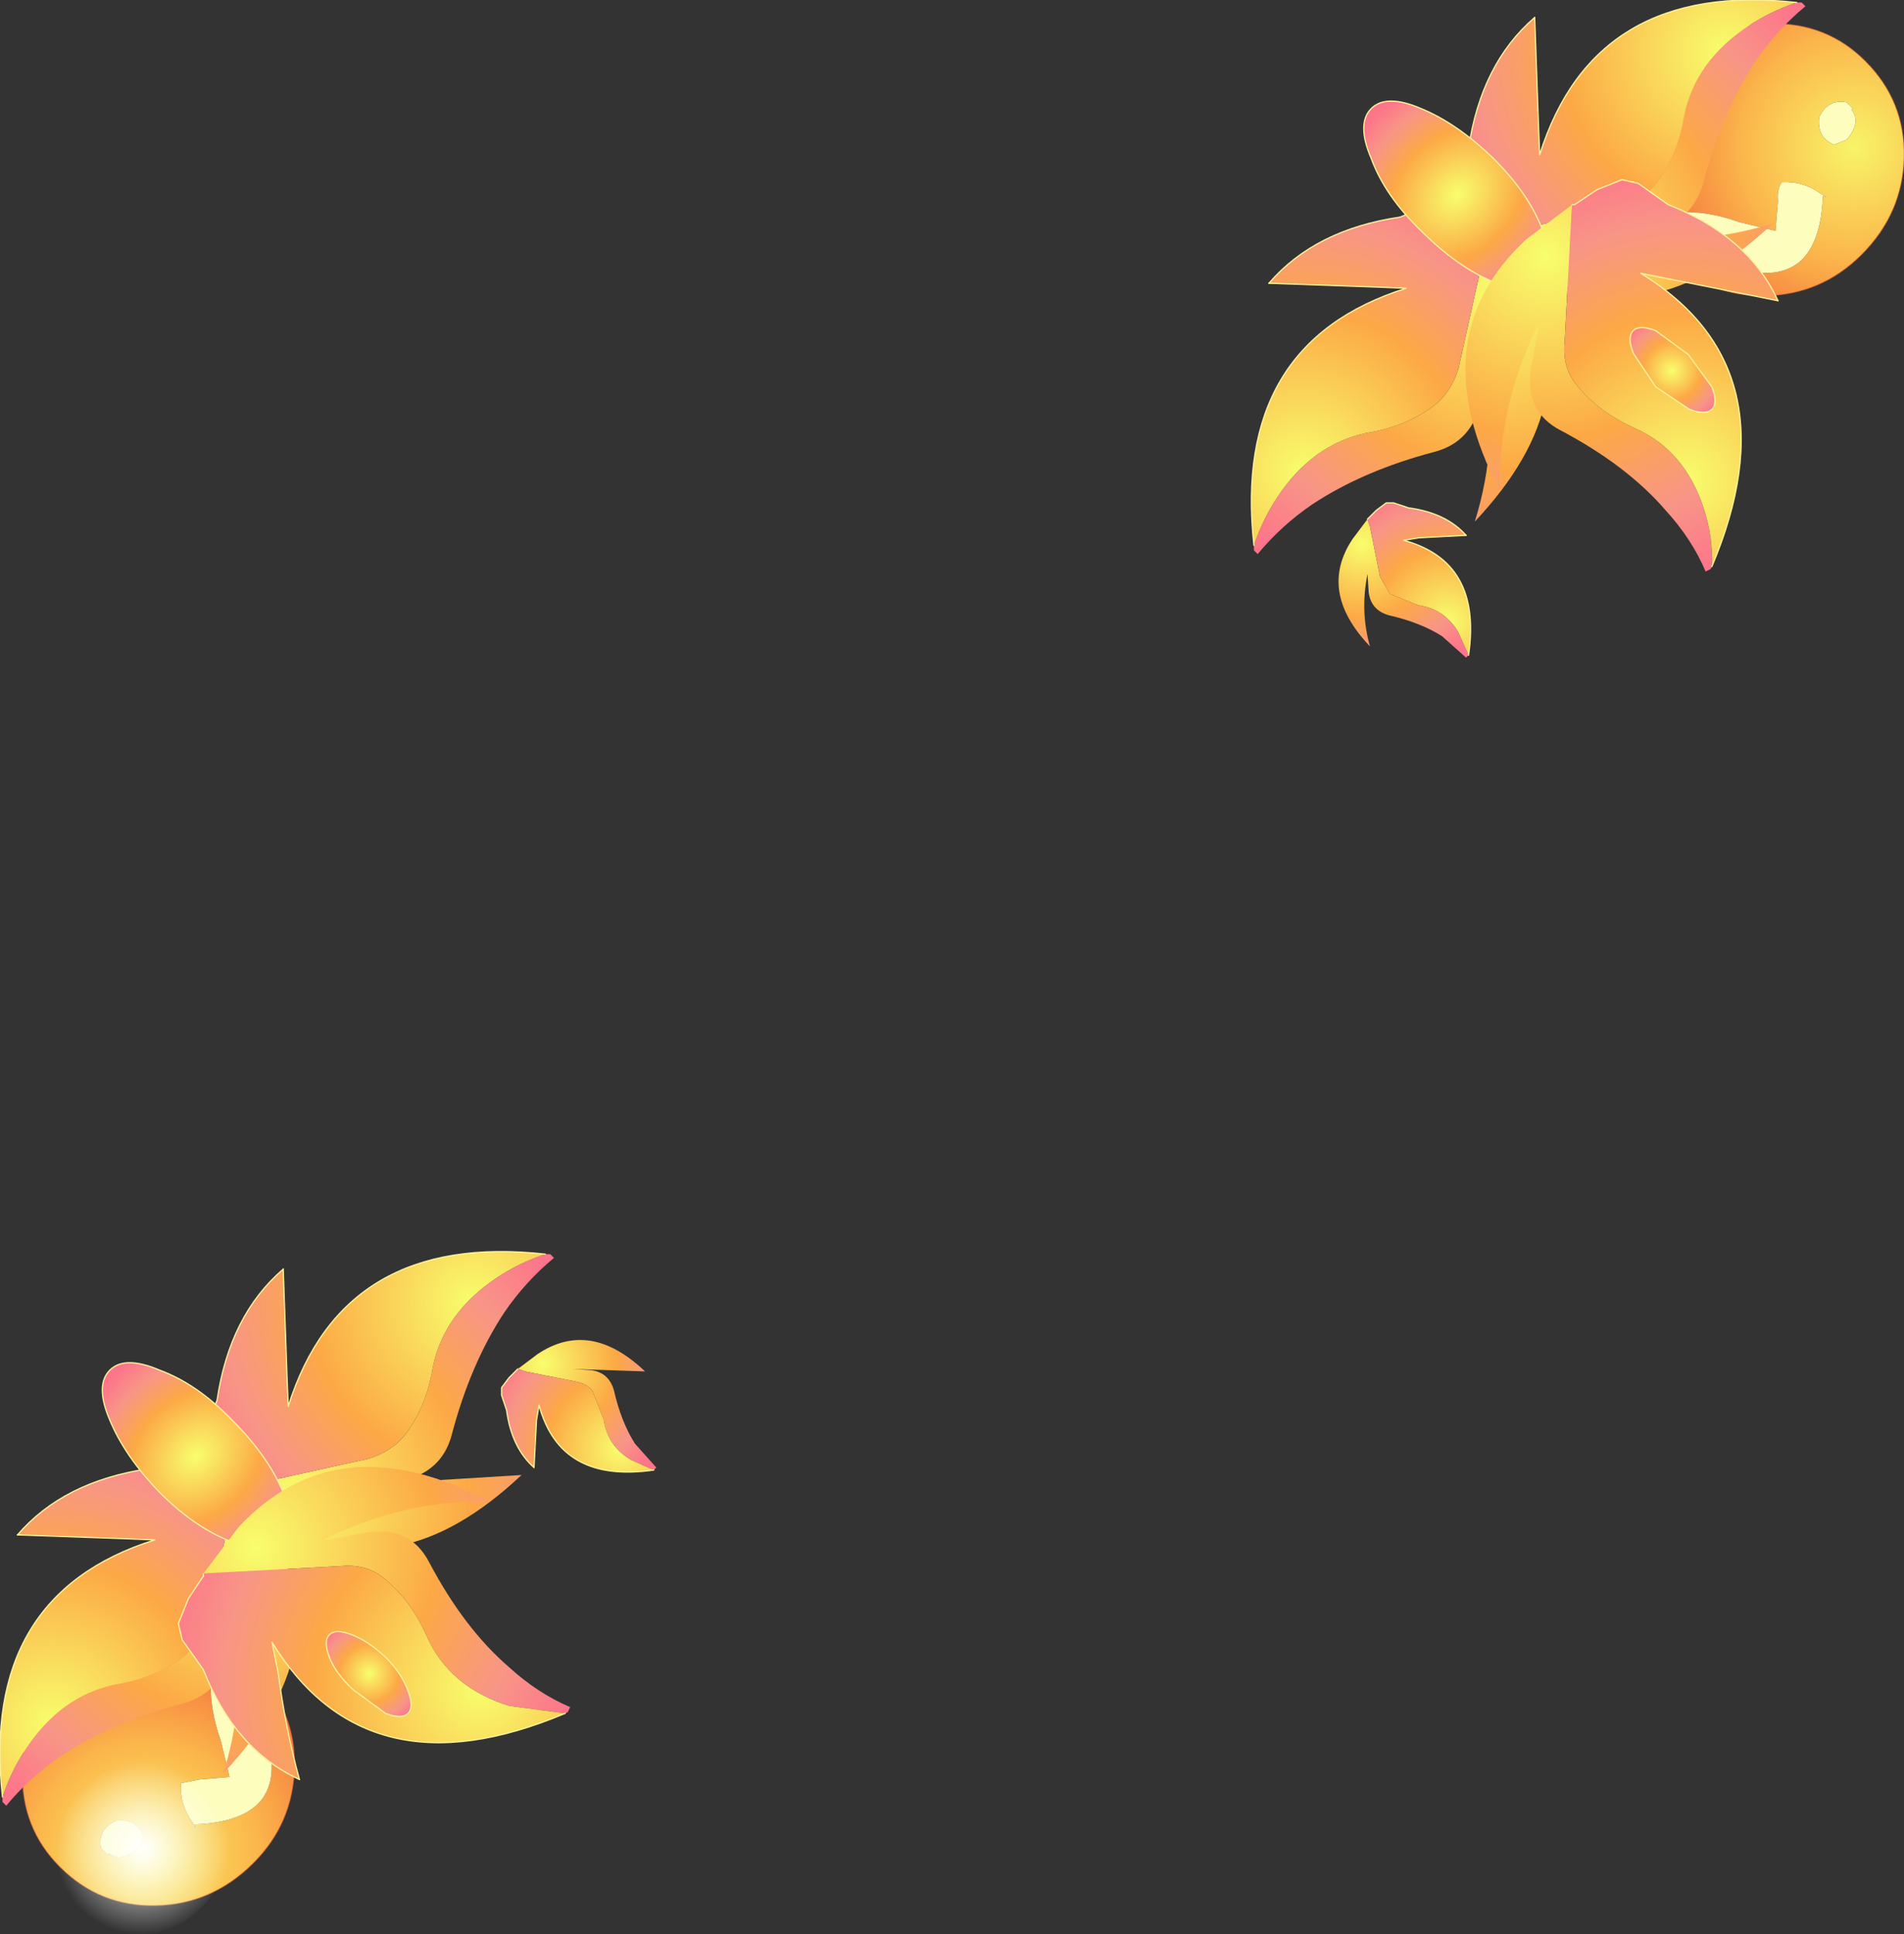 <?xml version="1.0" encoding="UTF-8" standalone="no"?>
<svg xmlns:xlink="http://www.w3.org/1999/xlink" height="77.5px" width="76.3px" xmlns="http://www.w3.org/2000/svg">
  <rect width="100%" height="100%" fill="#333333" stroke="none"/>
  <g transform="matrix(1.0, 0.0, 0.0, 1.0, -339.9, -167.1)">
    <path d="M340.8 238.1 Q340.8 235.8 342.45 234.15 344.05 232.55 346.35 232.55 348.6 232.5 350.15 234.05 351.75 235.65 351.7 237.9 351.65 240.15 350.05 241.75 348.4 243.4 346.15 243.45 343.9 243.5 342.3 241.9 340.75 240.35 340.8 238.1 M344.25 241.35 Q344.75 241.75 345.45 241.15 L345.65 240.65 Q345.35 239.95 344.55 240.05 343.8 240.4 343.95 241.15 L344.2 241.4 344.25 241.35 M347.75 240.35 L347.7 240.2 Q351.55 240.05 350.6 236.7 350.0 234.7 348.35 234.45 348.3 235.6 348.75 236.85 L349.1 238.3 347.9 238.4 347.15 238.55 Q347.1 239.4 347.6 240.1 L347.75 240.35" fill="url(#gradient0)" fill-rule="evenodd" stroke="none"/>
    <path d="M347.75 240.35 L347.6 240.1 Q347.1 239.4 347.15 238.55 L347.9 238.4 349.1 238.3 348.75 236.85 Q348.3 235.6 348.35 234.45 350.0 234.7 350.6 236.7 351.55 240.05 347.7 240.2 L347.75 240.35 M344.25 241.35 L344.2 241.4 343.95 241.15 Q343.8 240.4 344.55 240.05 345.35 239.95 345.65 240.65 L345.45 241.15 Q344.75 241.75 344.25 241.35" fill="#fdfdbd" fill-rule="evenodd" stroke="none"/>
    <path d="M340.8 238.1 Q340.8 235.8 342.45 234.15 344.05 232.55 346.35 232.55 348.6 232.5 350.15 234.05 351.75 235.65 351.7 237.9 351.65 240.15 350.05 241.75 348.4 243.4 346.15 243.45 343.9 243.5 342.3 241.9 340.75 240.35 340.8 238.1 Z" fill="none" stroke="#f3653b" stroke-linecap="round" stroke-linejoin="round" stroke-opacity="0.361" stroke-width="0.05"/>
    <path d="M349.45 226.75 L350.15 226.55 354.65 225.55 Q355.65 225.25 356.2 224.5 357.0 223.4 357.25 221.85 357.7 219.7 359.8 218.3 360.7 217.7 361.75 217.35 L361.95 217.35 362.1 217.5 Q360.95 218.45 360.1 219.7 358.75 221.75 358.0 224.6 357.6 226.1 355.95 226.45 L354.3 226.6 354.2 226.6 354.3 226.6 360.8 226.2 Q355.75 230.95 351.15 228.05 350.25 227.55 349.45 226.75" fill="url(#gradient1)" fill-rule="evenodd" stroke="none"/>
    <path d="M349.45 226.75 L349.4 226.7 348.7 226.0 348.05 225.15 348.05 224.55 348.6 223.2 Q349.1 219.8 351.25 217.95 L351.4 222.2 351.45 223.45 Q353.65 216.45 361.75 217.35 360.7 217.7 359.8 218.3 357.7 219.7 357.25 221.85 357.0 223.4 356.2 224.5 355.65 225.25 354.65 225.55 L350.15 226.55 349.45 226.75" fill="url(#gradient2)" fill-rule="evenodd" stroke="none"/>
    <path d="M351.25 217.95 L351.35 217.85 351.25 217.95" fill="url(#gradient3)" fill-rule="evenodd" stroke="none"/>
    <path d="M351.25 217.95 Q349.1 219.8 348.6 223.2 L348.05 224.55 348.05 225.15 348.7 226.0 349.4 226.7 349.45 226.75" fill="none" stroke="#faf29c" stroke-linecap="round" stroke-linejoin="round" stroke-width="0.05"/>
    <path d="M361.75 217.35 Q353.65 216.45 351.45 223.45 L351.4 222.2 351.25 217.95" fill="none" stroke="#faf29c" stroke-linecap="round" stroke-linejoin="round" stroke-width="0.05"/>
    <path d="M349.4 226.8 L350.7 228.5 Q353.6 233.1 348.85 238.15 349.85 234.95 349.25 231.65 L349.25 231.55 349.25 231.65 349.1 233.3 Q348.8 234.9 347.25 235.35 344.4 236.1 342.35 237.45 341.1 238.3 340.15 239.45 L340.0 239.3 340.0 239.1 Q340.35 238.05 340.95 237.15 342.35 235.05 344.5 234.6 346.05 234.35 347.15 233.55 347.9 233.0 348.2 232.0 L349.2 227.5 349.4 226.8" fill="url(#gradient4)" fill-rule="evenodd" stroke="none"/>
    <path d="M340.6 228.6 Q342.45 226.45 345.85 225.95 L347.2 225.4 347.8 225.4 348.65 226.05 349.35 226.75 349.4 226.8 349.2 227.5 348.2 232.0 Q347.9 233.0 347.15 233.55 346.05 234.35 344.5 234.6 342.35 235.05 340.95 237.15 340.35 238.05 340.0 239.1 339.1 231.0 346.1 228.8 L344.85 228.75 340.6 228.6" fill="url(#gradient5)" fill-rule="evenodd" stroke="none"/>
    <path d="M340.6 228.6 L340.5 228.7 340.6 228.6" fill="url(#gradient6)" fill-rule="evenodd" stroke="none"/>
    <path d="M340.6 228.6 Q342.45 226.45 345.85 225.95 L347.2 225.4 347.8 225.4 348.65 226.05 349.35 226.75 349.4 226.8" fill="none" stroke="#faf29c" stroke-linecap="round" stroke-linejoin="round" stroke-width="0.05"/>
    <path d="M340.0 239.1 Q339.1 231.0 346.1 228.8 L344.85 228.75 340.6 228.6" fill="none" stroke="#faf29c" stroke-linecap="round" stroke-linejoin="round" stroke-width="0.05"/>
    <path d="M351.25 226.9 Q351.85 228.35 351.25 228.95 L349.25 228.9 Q347.75 228.35 346.3 226.9 344.9 225.45 344.3 224.0 343.7 222.6 344.3 222.0 344.9 221.4 346.3 222.0 347.8 222.55 349.2 224.0 350.65 225.45 351.25 226.9" fill="url(#gradient7)" fill-rule="evenodd" stroke="none"/>
    <path d="M351.25 226.9 Q351.85 228.35 351.25 228.95 L349.25 228.9 Q347.75 228.35 346.3 226.9 344.9 225.45 344.3 224.0 343.7 222.6 344.3 222.0 344.9 221.4 346.3 222.0 347.8 222.55 349.2 224.0 350.65 225.45 351.25 226.9 Z" fill="none" stroke="#faf29c" stroke-linecap="round" stroke-linejoin="round" stroke-width="0.05"/>
    <path d="M348.05 230.15 L349.45 228.3 Q353.4 224.05 359.5 227.25 356.1 227.2 352.95 228.75 L352.85 228.85 352.95 228.75 353.0 228.8 354.65 228.5 Q356.35 228.25 357.1 229.7 358.5 232.35 360.3 233.9 361.45 234.95 362.75 235.5 L362.65 235.7 362.55 235.75 360.3 235.45 Q357.9 234.7 357.0 232.65 356.35 231.2 355.3 230.35 354.6 229.75 353.55 229.85 L348.85 230.1 348.05 230.15" fill="url(#gradient8)" fill-rule="evenodd" stroke="none"/>
    <path d="M351.9 238.4 Q349.3 237.2 348.05 234.0 L347.2 232.8 347.05 232.15 347.45 231.15 348.05 230.25 348.05 230.15 348.85 230.1 353.55 229.85 Q354.6 229.75 355.3 230.35 356.35 231.2 357.0 232.65 357.9 234.7 360.3 235.45 L362.55 235.75 Q354.6 239.1 350.8 232.9 L351.05 234.15 Q351.35 236.4 351.9 238.4" fill="url(#gradient9)" fill-rule="evenodd" stroke="none"/>
    <path d="M351.9 238.4 L352.0 238.5 351.9 238.4" fill="url(#gradient10)" fill-rule="evenodd" stroke="none"/>
    <path d="M351.9 238.4 Q349.3 237.2 348.05 234.0 L347.2 232.8 347.05 232.15 347.45 231.15 348.05 230.25 348.05 230.15" fill="none" stroke="#faf29c" stroke-linecap="round" stroke-linejoin="round" stroke-width="0.05"/>
    <path d="M362.55 235.75 Q354.6 239.1 350.8 232.9 L351.05 234.15 Q351.35 236.4 351.9 238.4" fill="none" stroke="#faf29c" stroke-linecap="round" stroke-linejoin="round" stroke-width="0.05"/>
    <path d="M343.25 238.75 Q344.3 237.75 345.7 237.7 347.1 237.7 348.1 238.7 349.1 239.7 349.0 241.1 349.0 242.55 347.95 243.55 346.9 244.6 345.45 244.6 344.1 244.65 343.1 243.65 342.1 242.65 342.15 241.2 342.2 239.8 343.25 238.75" fill="url(#gradient11)" fill-rule="evenodd" stroke="none"/>
    <path d="M360.65 221.95 L361.45 221.35 Q363.55 219.95 365.75 222.05 L362.85 221.95 362.75 221.95 362.85 221.95 363.6 222.0 Q364.3 222.1 364.5 222.8 364.8 224.1 365.35 224.95 L366.2 225.9 366.1 226.0 365.2 225.6 Q364.25 225.05 364.1 224.0 L363.65 222.85 Q363.45 222.55 362.95 222.45 L360.95 222.05 360.65 221.95" fill="url(#gradient12)" fill-rule="evenodd" stroke="none"/>
    <path d="M361.3 225.9 Q360.4 225.1 360.2 223.6 L360.0 223.0 360.0 222.7 360.3 222.3 360.6 222.0 360.65 221.95 360.95 222.05 362.95 222.45 Q363.45 222.55 363.65 222.85 L364.1 224.0 Q364.25 225.05 365.2 225.6 L366.1 226.0 Q362.35 226.55 361.5 223.4 L361.4 224.0 361.3 225.9" fill="url(#gradient13)" fill-rule="evenodd" stroke="none"/>
    <path d="M361.3 225.9 L361.35 225.95 361.3 225.9" fill="url(#gradient14)" fill-rule="evenodd" stroke="none"/>
    <path d="M361.3 225.9 Q360.4 225.1 360.2 223.6 L360.0 223.0 360.0 222.7 360.3 222.3 360.6 222.0 360.65 221.95" fill="none" stroke="#faf29c" stroke-linecap="round" stroke-linejoin="round" stroke-width="0.05"/>
    <path d="M366.1 226.0 Q362.35 226.55 361.5 223.4 L361.4 224.0 361.3 225.9" fill="none" stroke="#faf29c" stroke-linecap="round" stroke-linejoin="round" stroke-width="0.05"/>
    <path d="M356.25 234.85 Q356.5 235.5 356.25 235.75 356.0 236.0 355.35 235.75 L354.05 234.8 Q353.35 234.15 353.1 233.5 352.85 232.85 353.1 232.6 353.35 232.35 354.0 232.6 354.65 232.85 355.35 233.5 356.0 234.15 356.25 234.85" fill="url(#gradient15)" fill-rule="evenodd" stroke="none"/>
    <path d="M356.25 234.85 Q356.5 235.5 356.25 235.75 356.0 236.0 355.35 235.75 L354.05 234.8 Q353.35 234.15 353.1 233.5 352.85 232.85 353.1 232.6 353.35 232.35 354.0 232.6 354.65 232.85 355.35 233.5 356.0 234.15 356.25 234.85 Z" fill="none" stroke="#faf29c" stroke-linecap="round" stroke-linejoin="round" stroke-width="0.05"/>
    <path d="M410.85 168.05 Q408.55 168.05 406.9 169.7 405.3 171.3 405.3 173.6 405.25 175.85 406.8 177.4 408.4 179.0 410.65 178.95 412.9 178.9 414.5 177.3 416.15 175.65 416.2 173.4 416.25 171.15 414.65 169.55 413.1 168.0 410.85 168.05 M414.1 171.5 Q414.5 172.0 413.9 172.7 L413.4 172.9 Q412.7 172.6 412.8 171.8 413.15 171.05 413.9 171.2 L414.15 171.45 414.1 171.5 M413.1 175.0 L412.95 174.95 Q412.8 178.8 409.45 177.85 407.45 177.25 407.2 175.6 408.35 175.55 409.6 176.0 L411.05 176.35 411.15 175.15 Q411.1 174.7 411.3 174.4 412.15 174.35 412.85 174.85 L413.1 175.0" fill="url(#gradient16)" fill-rule="evenodd" stroke="none"/>
    <path d="M413.1 175.0 L412.85 174.85 Q412.15 174.35 411.3 174.4 411.1 174.7 411.15 175.15 L411.05 176.35 409.6 176.0 Q408.35 175.55 407.2 175.6 407.45 177.25 409.45 177.85 412.8 178.8 412.95 174.95 L413.1 175.0 M414.1 171.5 L414.15 171.45 413.9 171.2 Q413.15 171.05 412.8 171.8 412.7 172.6 413.4 172.9 L413.9 172.7 Q414.5 172.0 414.1 171.5" fill="#fdfdbd" fill-rule="evenodd" stroke="none"/>
    <path d="M410.85 168.05 Q408.55 168.05 406.9 169.7 405.3 171.3 405.3 173.6 405.25 175.85 406.8 177.4 408.4 179.0 410.65 178.95 412.9 178.9 414.5 177.3 416.15 175.65 416.2 173.4 416.25 171.15 414.65 169.55 413.1 168.0 410.85 168.05 Z" fill="none" stroke="#f3653b" stroke-linecap="round" stroke-linejoin="round" stroke-opacity="0.361" stroke-width="0.05"/>
    <path d="M390.15 188.95 L390.15 189.15 390.3 189.3 Q391.25 188.15 392.5 187.3 394.55 185.95 397.4 185.2 398.9 184.8 399.25 183.15 L399.4 181.5 399.4 181.4 399.4 181.5 Q400.0 184.8 399.0 188.0 403.75 182.95 400.85 178.35 L399.55 176.65 399.35 177.35 398.35 181.85 Q398.05 182.85 397.3 183.4 396.2 184.2 394.65 184.45 392.5 184.9 391.1 187.0 390.5 187.9 390.15 188.95" fill="url(#gradient17)" fill-rule="evenodd" stroke="none"/>
    <path d="M390.75 178.45 L395.0 178.6 396.25 178.65 Q389.25 180.85 390.15 188.95 390.5 187.9 391.1 187.0 392.5 184.9 394.65 184.45 396.2 184.2 397.3 183.4 398.05 182.85 398.35 181.85 L399.35 177.35 399.55 176.65 399.5 176.6 398.8 175.9 397.95 175.25 397.35 175.25 396.0 175.8 Q392.6 176.3 390.75 178.45" fill="url(#gradient18)" fill-rule="evenodd" stroke="none"/>
    <path d="M390.75 178.45 L390.65 178.55 390.75 178.45" fill="url(#gradient19)" fill-rule="evenodd" stroke="none"/>
    <path d="M399.55 176.65 L399.5 176.6 398.8 175.9 397.95 175.25 397.35 175.25 396.0 175.8 Q392.6 176.3 390.75 178.45" fill="none" stroke="#faf29c" stroke-linecap="round" stroke-linejoin="round" stroke-width="0.05"/>
    <path d="M390.75 178.45 L395.0 178.6 396.25 178.65 Q389.25 180.85 390.15 188.95" fill="none" stroke="#faf29c" stroke-linecap="round" stroke-linejoin="round" stroke-width="0.05"/>
    <path d="M399.6 176.6 L401.3 177.9 Q405.9 180.8 410.95 176.05 407.75 177.05 404.45 176.45 L404.35 176.45 404.45 176.45 406.1 176.3 Q407.7 176.0 408.15 174.45 408.9 171.6 410.25 169.55 411.1 168.3 412.25 167.35 L412.1 167.2 411.9 167.2 Q410.85 167.55 409.95 168.15 407.85 169.55 407.4 171.7 407.15 173.25 406.35 174.35 405.8 175.1 404.8 175.4 L400.3 176.4 399.6 176.6" fill="url(#gradient20)" fill-rule="evenodd" stroke="none"/>
    <path d="M401.4 167.8 Q399.25 169.65 398.75 173.05 L398.2 174.4 398.2 175.0 398.85 175.85 399.55 176.55 399.6 176.6 400.3 176.4 404.8 175.4 Q405.8 175.1 406.35 174.35 407.15 173.25 407.4 171.7 407.85 169.55 409.95 168.15 410.85 167.55 411.9 167.2 403.8 166.3 401.6 173.3 L401.55 172.05 401.4 167.8" fill="url(#gradient21)" fill-rule="evenodd" stroke="none"/>
    <path d="M401.4 167.8 L401.5 167.7 401.4 167.8" fill="url(#gradient22)" fill-rule="evenodd" stroke="none"/>
    <path d="M401.4 167.8 Q399.25 169.65 398.75 173.05 L398.2 174.4 398.2 175.0 398.85 175.85 399.55 176.55 399.6 176.6" fill="none" stroke="#faf29c" stroke-linecap="round" stroke-linejoin="round" stroke-width="0.05"/>
    <path d="M411.9 167.2 Q403.8 166.3 401.6 173.3 L401.55 172.05 401.4 167.8" fill="none" stroke="#faf29c" stroke-linecap="round" stroke-linejoin="round" stroke-width="0.05"/>
    <path d="M399.75 178.4 Q401.2 179.0 401.8 178.4 402.4 177.8 401.75 176.4 401.2 174.9 399.75 173.45 398.3 172.05 396.85 171.45 395.45 170.85 394.85 171.45 394.25 172.05 394.85 173.45 395.4 174.95 396.85 176.35 398.3 177.8 399.75 178.4" fill="url(#gradient23)" fill-rule="evenodd" stroke="none"/>
    <path d="M399.75 178.4 Q401.2 179.0 401.8 178.4 402.4 177.8 401.75 176.4 401.2 174.9 399.75 173.45 398.3 172.05 396.85 171.45 395.45 170.85 394.85 171.45 394.25 172.05 394.85 173.45 395.4 174.95 396.85 176.35 398.3 177.8 399.75 178.4 Z" fill="none" stroke="#faf29c" stroke-linecap="round" stroke-linejoin="round" stroke-width="0.05"/>
    <path d="M402.9 175.3 L401.05 176.7 Q396.8 180.65 400.0 186.75 399.95 183.35 401.5 180.2 L401.6 180.1 401.5 180.2 401.55 180.25 401.25 181.9 Q401.0 183.6 402.45 184.35 405.1 185.75 406.65 187.55 407.7 188.7 408.25 190.0 L408.45 189.9 408.5 189.8 Q408.55 188.65 408.2 187.55 407.45 185.15 405.4 184.25 403.95 183.6 403.1 182.55 402.5 181.85 402.6 180.8 L402.85 176.1 402.9 175.3" fill="url(#gradient24)" fill-rule="evenodd" stroke="none"/>
    <path d="M411.15 179.15 Q409.95 176.55 406.75 175.3 L405.55 174.45 404.9 174.3 403.9 174.7 403.0 175.3 402.9 175.3 402.85 176.1 402.6 180.8 Q402.5 181.85 403.1 182.55 403.95 183.6 405.4 184.25 407.45 185.15 408.2 187.55 408.55 188.65 408.5 189.8 411.85 181.85 405.65 178.05 L406.9 178.3 411.15 179.15" fill="url(#gradient25)" fill-rule="evenodd" stroke="none"/>
    <path d="M411.15 179.15 L411.25 179.25 411.15 179.15" fill="url(#gradient26)" fill-rule="evenodd" stroke="none"/>
    <path d="M411.15 179.15 Q409.95 176.55 406.75 175.3 L405.55 174.45 404.9 174.3 403.9 174.7 403.0 175.3 402.9 175.3" fill="none" stroke="#faf29c" stroke-linecap="round" stroke-linejoin="round" stroke-width="0.05"/>
    <path d="M408.5 189.8 Q411.85 181.85 405.65 178.05 L406.9 178.3 411.15 179.15" fill="none" stroke="#faf29c" stroke-linecap="round" stroke-linejoin="round" stroke-width="0.05"/>
    <path d="M394.7 187.9 L394.1 188.7 Q392.7 190.8 394.8 193.0 394.4 191.6 394.7 190.1 L394.7 190.0 394.7 190.1 394.75 190.85 Q394.85 191.55 395.55 191.75 396.85 192.05 397.7 192.6 L398.65 193.45 398.75 193.35 398.35 192.45 Q397.8 191.5 396.75 191.35 L395.6 190.9 395.2 190.2 394.8 188.2 394.7 187.9" fill="url(#gradient27)" fill-rule="evenodd" stroke="none"/>
    <path d="M398.65 188.55 Q397.85 187.65 396.35 187.45 L395.75 187.25 395.45 187.25 395.05 187.55 394.75 187.85 394.7 187.9 394.8 188.2 395.2 190.2 395.6 190.9 396.75 191.35 Q397.8 191.5 398.35 192.45 L398.75 193.35 Q399.3 189.6 396.15 188.75 L396.75 188.65 398.65 188.55" fill="url(#gradient28)" fill-rule="evenodd" stroke="none"/>
    <path d="M398.65 188.55 L398.7 188.6 398.65 188.55" fill="url(#gradient29)" fill-rule="evenodd" stroke="none"/>
    <path d="M398.65 188.55 Q397.85 187.65 396.35 187.45 L395.75 187.25 395.45 187.25 395.05 187.55 394.75 187.85 394.7 187.9" fill="none" stroke="#faf29c" stroke-linecap="round" stroke-linejoin="round" stroke-width="0.05"/>
    <path d="M398.75 193.35 Q399.3 189.6 396.15 188.75 L396.75 188.65 398.65 188.55" fill="none" stroke="#faf29c" stroke-linecap="round" stroke-linejoin="round" stroke-width="0.05"/>
    <path d="M407.6 183.5 Q408.25 183.75 408.5 183.5 408.75 183.25 408.5 182.6 L407.55 181.3 406.25 180.35 Q405.6 180.1 405.35 180.35 405.1 180.6 405.35 181.25 L406.25 182.6 407.6 183.5" fill="url(#gradient30)" fill-rule="evenodd" stroke="none"/>
    <path d="M407.6 183.5 Q408.25 183.75 408.5 183.5 408.75 183.25 408.5 182.6 L407.55 181.3 406.25 180.35 Q405.6 180.1 405.35 180.35 405.1 180.6 405.35 181.25 L406.25 182.6 407.6 183.5 Z" fill="none" stroke="#faf29c" stroke-linecap="round" stroke-linejoin="round" stroke-width="0.05"/>
  </g>
  <defs>
    <radialGradient cx="0" cy="0" gradientTransform="matrix(-0.008, -0.008, 0.008, -0.008, 345.75, 241.45)" gradientUnits="userSpaceOnUse" id="gradient0" r="819.2" spreadMethod="pad">
      <stop offset="0.0" stop-color="#f8f468"/>
      <stop offset="0.486" stop-color="#fbb64b"/>
      <stop offset="1.0" stop-color="#f35f3a"/>
    </radialGradient>
    <radialGradient cx="0" cy="0" gradientTransform="matrix(0.012, 0.012, -0.012, 0.012, 351.65, 227.15)" gradientUnits="userSpaceOnUse" id="gradient1" r="819.2" spreadMethod="pad">
      <stop offset="0.0" stop-color="#f8fe6d"/>
      <stop offset="0.506" stop-color="#fca945"/>
      <stop offset="0.78" stop-color="#f89587"/>
      <stop offset="0.988" stop-color="#fd758a"/>
    </radialGradient>
    <radialGradient cx="0" cy="0" gradientTransform="matrix(0.011, 0.011, -0.011, 0.011, 358.85, 219.35)" gradientUnits="userSpaceOnUse" id="gradient2" r="819.2" spreadMethod="pad">
      <stop offset="0.0" stop-color="#f8fe6d"/>
      <stop offset="0.506" stop-color="#fca945"/>
      <stop offset="0.78" stop-color="#f89587"/>
      <stop offset="0.988" stop-color="#fd758a"/>
    </radialGradient>
    <radialGradient cx="0" cy="0" gradientTransform="matrix(0.007, 0.007, -0.008, 0.008, 355.9, 222.1)" gradientUnits="userSpaceOnUse" id="gradient3" r="819.2" spreadMethod="pad">
      <stop offset="0.322" stop-color="#a3e2fa"/>
      <stop offset="0.6" stop-color="#d2fcf9"/>
      <stop offset="1.0" stop-color="#d6fef8"/>
    </radialGradient>
    <radialGradient cx="0" cy="0" gradientTransform="matrix(0.012, 0.012, 0.012, -0.012, 349.8, 229.0)" gradientUnits="userSpaceOnUse" id="gradient4" r="819.2" spreadMethod="pad">
      <stop offset="0.0" stop-color="#f8fe6d"/>
      <stop offset="0.506" stop-color="#fca945"/>
      <stop offset="0.78" stop-color="#f89587"/>
      <stop offset="0.988" stop-color="#fd758a"/>
    </radialGradient>
    <radialGradient cx="0" cy="0" gradientTransform="matrix(0.011, 0.011, 0.011, -0.011, 342.0, 236.2)" gradientUnits="userSpaceOnUse" id="gradient5" r="819.2" spreadMethod="pad">
      <stop offset="0.0" stop-color="#f8fe6d"/>
      <stop offset="0.506" stop-color="#fca945"/>
      <stop offset="0.78" stop-color="#f89587"/>
      <stop offset="0.988" stop-color="#fd758a"/>
    </radialGradient>
    <radialGradient cx="0" cy="0" gradientTransform="matrix(0.007, 0.007, 0.008, -0.008, 344.8, 233.2)" gradientUnits="userSpaceOnUse" id="gradient6" r="819.2" spreadMethod="pad">
      <stop offset="0.322" stop-color="#a3e2fa"/>
      <stop offset="0.6" stop-color="#d2fcf9"/>
      <stop offset="1.0" stop-color="#d6fef8"/>
    </radialGradient>
    <radialGradient cx="0" cy="0" gradientTransform="matrix(0.005, -0.005, 0.004, 0.004, 347.75, 225.45)" gradientUnits="userSpaceOnUse" id="gradient7" r="819.2" spreadMethod="pad">
      <stop offset="0.0" stop-color="#f8fe6d"/>
      <stop offset="0.506" stop-color="#fca945"/>
      <stop offset="0.78" stop-color="#f89587"/>
      <stop offset="0.988" stop-color="#fd758a"/>
    </radialGradient>
    <radialGradient cx="0" cy="0" gradientTransform="matrix(0.009, -0.015, -0.015, -0.009, 350.15, 229.1)" gradientUnits="userSpaceOnUse" id="gradient8" r="819.2" spreadMethod="pad">
      <stop offset="0.0" stop-color="#f8fe6d"/>
      <stop offset="0.506" stop-color="#fca945"/>
      <stop offset="0.78" stop-color="#f89587"/>
      <stop offset="0.988" stop-color="#fd758a"/>
    </radialGradient>
    <radialGradient cx="0" cy="0" gradientTransform="matrix(0.008, -0.014, -0.014, -0.008, 359.15, 234.7)" gradientUnits="userSpaceOnUse" id="gradient9" r="819.2" spreadMethod="pad">
      <stop offset="0.0" stop-color="#f8fe6d"/>
      <stop offset="0.506" stop-color="#fca945"/>
      <stop offset="0.78" stop-color="#f89587"/>
      <stop offset="0.988" stop-color="#fd758a"/>
    </radialGradient>
    <radialGradient cx="0" cy="0" gradientTransform="matrix(0.006, -0.01, -0.009, -0.005, 355.55, 232.75)" gradientUnits="userSpaceOnUse" id="gradient10" r="819.2" spreadMethod="pad">
      <stop offset="0.322" stop-color="#a3e2fa"/>
      <stop offset="0.6" stop-color="#d2fcf9"/>
      <stop offset="1.0" stop-color="#d6fef8"/>
    </radialGradient>
    <radialGradient cx="0" cy="0" gradientTransform="matrix(-0.003, -0.003, 0.003, -0.003, 345.6, 241.15)" gradientUnits="userSpaceOnUse" id="gradient11" r="819.2" spreadMethod="pad">
      <stop offset="0.0" stop-color="#ffffff"/>
      <stop offset="1.0" stop-color="#ffffff" stop-opacity="0.0"/>
    </radialGradient>
    <radialGradient cx="0" cy="0" gradientTransform="matrix(0.005, -0.005, -0.005, -0.005, 361.65, 221.75)" gradientUnits="userSpaceOnUse" id="gradient12" r="819.2" spreadMethod="pad">
      <stop offset="0.0" stop-color="#f8fe6d"/>
      <stop offset="0.506" stop-color="#fca945"/>
      <stop offset="0.78" stop-color="#f89587"/>
      <stop offset="0.988" stop-color="#fd758a"/>
    </radialGradient>
    <radialGradient cx="0" cy="0" gradientTransform="matrix(0.005, -0.005, -0.005, -0.005, 364.75, 225.15)" gradientUnits="userSpaceOnUse" id="gradient13" r="819.2" spreadMethod="pad">
      <stop offset="0.0" stop-color="#f8fe6d"/>
      <stop offset="0.506" stop-color="#fca945"/>
      <stop offset="0.78" stop-color="#f89587"/>
      <stop offset="0.988" stop-color="#fd758a"/>
    </radialGradient>
    <radialGradient cx="0" cy="0" gradientTransform="matrix(0.003, -0.003, -0.003, -0.003, 363.45, 223.95)" gradientUnits="userSpaceOnUse" id="gradient14" r="819.2" spreadMethod="pad">
      <stop offset="0.322" stop-color="#a3e2fa"/>
      <stop offset="0.6" stop-color="#d2fcf9"/>
      <stop offset="1.0" stop-color="#d6fef8"/>
    </radialGradient>
    <radialGradient cx="0" cy="0" gradientTransform="matrix(0.002, -0.002, 0.002, 0.002, 354.7, 234.15)" gradientUnits="userSpaceOnUse" id="gradient15" r="819.2" spreadMethod="pad">
      <stop offset="0.0" stop-color="#f8fe6d"/>
      <stop offset="0.506" stop-color="#fca945"/>
      <stop offset="0.78" stop-color="#f89587"/>
      <stop offset="0.988" stop-color="#fd758a"/>
    </radialGradient>
    <radialGradient cx="0" cy="0" gradientTransform="matrix(-0.008, -0.008, -0.008, 0.008, 414.2, 173.0)" gradientUnits="userSpaceOnUse" id="gradient16" r="819.2" spreadMethod="pad">
      <stop offset="0.0" stop-color="#f8f468"/>
      <stop offset="0.486" stop-color="#fbb64b"/>
      <stop offset="1.0" stop-color="#f35f3a"/>
    </radialGradient>
    <radialGradient cx="0" cy="0" gradientTransform="matrix(0.012, 0.012, 0.012, -0.012, 399.95, 178.85)" gradientUnits="userSpaceOnUse" id="gradient17" r="819.2" spreadMethod="pad">
      <stop offset="0.0" stop-color="#f8fe6d"/>
      <stop offset="0.506" stop-color="#fca945"/>
      <stop offset="0.78" stop-color="#f89587"/>
      <stop offset="0.988" stop-color="#fd758a"/>
    </radialGradient>
    <radialGradient cx="0" cy="0" gradientTransform="matrix(0.011, 0.011, 0.011, -0.011, 392.15, 186.05)" gradientUnits="userSpaceOnUse" id="gradient18" r="819.2" spreadMethod="pad">
      <stop offset="0.0" stop-color="#f8fe6d"/>
      <stop offset="0.506" stop-color="#fca945"/>
      <stop offset="0.78" stop-color="#f89587"/>
      <stop offset="0.988" stop-color="#fd758a"/>
    </radialGradient>
    <radialGradient cx="0" cy="0" gradientTransform="matrix(0.007, 0.007, 0.008, -0.008, 394.9, 183.1)" gradientUnits="userSpaceOnUse" id="gradient19" r="819.2" spreadMethod="pad">
      <stop offset="0.322" stop-color="#a3e2fa"/>
      <stop offset="0.6" stop-color="#d2fcf9"/>
      <stop offset="1.0" stop-color="#d6fef8"/>
    </radialGradient>
    <radialGradient cx="0" cy="0" gradientTransform="matrix(0.012, 0.012, -0.012, 0.012, 401.8, 177.0)" gradientUnits="userSpaceOnUse" id="gradient20" r="819.2" spreadMethod="pad">
      <stop offset="0.0" stop-color="#f8fe6d"/>
      <stop offset="0.506" stop-color="#fca945"/>
      <stop offset="0.78" stop-color="#f89587"/>
      <stop offset="0.988" stop-color="#fd758a"/>
    </radialGradient>
    <radialGradient cx="0" cy="0" gradientTransform="matrix(0.011, 0.011, -0.011, 0.011, 409.0, 169.2)" gradientUnits="userSpaceOnUse" id="gradient21" r="819.2" spreadMethod="pad">
      <stop offset="0.0" stop-color="#f8fe6d"/>
      <stop offset="0.506" stop-color="#fca945"/>
      <stop offset="0.78" stop-color="#f89587"/>
      <stop offset="0.988" stop-color="#fd758a"/>
    </radialGradient>
    <radialGradient cx="0" cy="0" gradientTransform="matrix(0.007, 0.007, -0.008, 0.008, 406.0, 172.0)" gradientUnits="userSpaceOnUse" id="gradient22" r="819.2" spreadMethod="pad">
      <stop offset="0.322" stop-color="#a3e2fa"/>
      <stop offset="0.6" stop-color="#d2fcf9"/>
      <stop offset="1.0" stop-color="#d6fef8"/>
    </radialGradient>
    <radialGradient cx="0" cy="0" gradientTransform="matrix(-0.005, 0.005, 0.004, 0.004, 398.3, 174.9)" gradientUnits="userSpaceOnUse" id="gradient23" r="819.2" spreadMethod="pad">
      <stop offset="0.0" stop-color="#f8fe6d"/>
      <stop offset="0.506" stop-color="#fca945"/>
      <stop offset="0.78" stop-color="#f89587"/>
      <stop offset="0.988" stop-color="#fd758a"/>
    </radialGradient>
    <radialGradient cx="0" cy="0" gradientTransform="matrix(-0.015, 0.009, -0.009, -0.015, 401.85, 177.4)" gradientUnits="userSpaceOnUse" id="gradient24" r="819.2" spreadMethod="pad">
      <stop offset="0.0" stop-color="#f8fe6d"/>
      <stop offset="0.506" stop-color="#fca945"/>
      <stop offset="0.78" stop-color="#f89587"/>
      <stop offset="0.988" stop-color="#fd758a"/>
    </radialGradient>
    <radialGradient cx="0" cy="0" gradientTransform="matrix(-0.014, 0.008, -0.008, -0.014, 407.45, 186.4)" gradientUnits="userSpaceOnUse" id="gradient25" r="819.2" spreadMethod="pad">
      <stop offset="0.0" stop-color="#f8fe6d"/>
      <stop offset="0.506" stop-color="#fca945"/>
      <stop offset="0.78" stop-color="#f89587"/>
      <stop offset="0.988" stop-color="#fd758a"/>
    </radialGradient>
    <radialGradient cx="0" cy="0" gradientTransform="matrix(-0.01, 0.006, -0.005, -0.009, 405.5, 182.8)" gradientUnits="userSpaceOnUse" id="gradient26" r="819.2" spreadMethod="pad">
      <stop offset="0.322" stop-color="#a3e2fa"/>
      <stop offset="0.6" stop-color="#d2fcf9"/>
      <stop offset="1.0" stop-color="#d6fef8"/>
    </radialGradient>
    <radialGradient cx="0" cy="0" gradientTransform="matrix(-0.005, 0.005, -0.005, -0.005, 394.5, 188.9)" gradientUnits="userSpaceOnUse" id="gradient27" r="819.2" spreadMethod="pad">
      <stop offset="0.0" stop-color="#f8fe6d"/>
      <stop offset="0.506" stop-color="#fca945"/>
      <stop offset="0.78" stop-color="#f89587"/>
      <stop offset="0.988" stop-color="#fd758a"/>
    </radialGradient>
    <radialGradient cx="0" cy="0" gradientTransform="matrix(-0.005, 0.005, -0.005, -0.005, 397.9, 192.0)" gradientUnits="userSpaceOnUse" id="gradient28" r="819.2" spreadMethod="pad">
      <stop offset="0.0" stop-color="#f8fe6d"/>
      <stop offset="0.506" stop-color="#fca945"/>
      <stop offset="0.78" stop-color="#f89587"/>
      <stop offset="0.988" stop-color="#fd758a"/>
    </radialGradient>
    <radialGradient cx="0" cy="0" gradientTransform="matrix(-0.003, 0.003, -0.003, -0.003, 396.7, 190.7)" gradientUnits="userSpaceOnUse" id="gradient29" r="819.2" spreadMethod="pad">
      <stop offset="0.322" stop-color="#a3e2fa"/>
      <stop offset="0.6" stop-color="#d2fcf9"/>
      <stop offset="1.0" stop-color="#d6fef8"/>
    </radialGradient>
    <radialGradient cx="0" cy="0" gradientTransform="matrix(-0.002, 0.002, 0.002, 0.002, 406.9, 181.95)" gradientUnits="userSpaceOnUse" id="gradient30" r="819.2" spreadMethod="pad">
      <stop offset="0.0" stop-color="#f8fe6d"/>
      <stop offset="0.506" stop-color="#fca945"/>
      <stop offset="0.78" stop-color="#f89587"/>
      <stop offset="0.988" stop-color="#fd758a"/>
    </radialGradient>
  </defs>
</svg>
